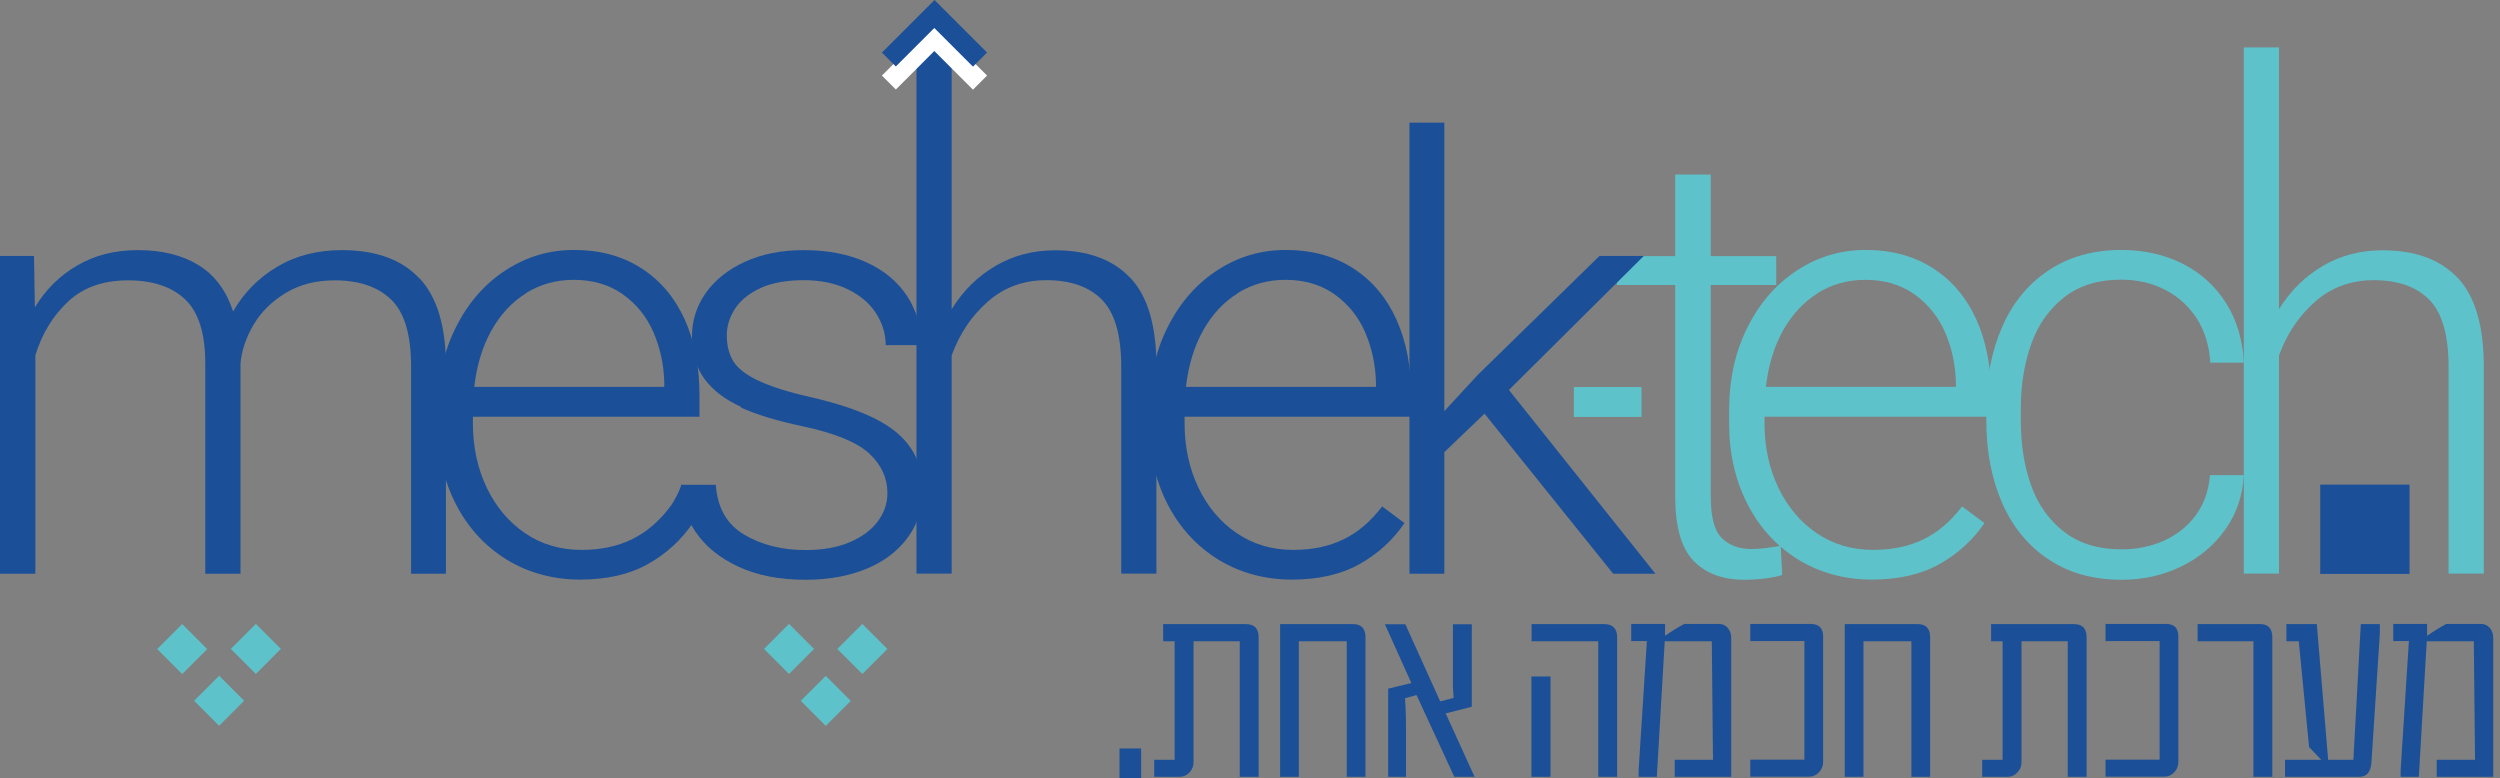 <svg width="241" height="75" viewBox="0 0 241 75" fill="none" xmlns="http://www.w3.org/2000/svg">
<rect x="0" y="0" width="241" height="75" fill="#808080" stroke="none"/>
<g clip-path="url(#clip0_100_25)">
<path d="M171.807 55.426C171.409 55.559 170.88 55.675 170.2 55.758C169.538 55.84 168.859 55.89 168.181 55.89C166.06 55.89 164.421 55.277 163.246 54.052C162.07 52.826 161.49 50.756 161.49 47.858V27.473H155.876V24.691H161.49V16.825H164.917V24.691H171.227V27.473H164.917V47.858C164.917 49.829 165.265 51.154 165.978 51.866C166.69 52.578 167.651 52.926 168.876 52.926C169.555 52.926 170.482 52.826 171.657 52.611L171.807 55.443V55.426Z" fill="#5EC2CA"/>
<path d="M40.439 26.827C42.144 28.632 42.989 31.481 42.989 35.356V55.31H39.627V35.322C39.627 32.276 38.998 30.139 37.723 28.897C36.448 27.655 34.626 27.026 32.275 27.026C30.47 27.026 28.897 27.423 27.555 28.235C26.23 29.03 25.187 30.056 24.459 31.282C23.73 32.507 23.299 33.766 23.184 35.041V55.31H19.789V35.041C19.789 32.16 19.143 30.09 17.851 28.864C16.56 27.639 14.722 27.026 12.337 27.026C9.952 27.026 8.031 27.705 6.574 29.063C5.117 30.421 4.057 32.143 3.411 34.246V55.31H0V24.674H3.279L3.362 29.626C4.421 27.887 5.796 26.529 7.485 25.569C9.174 24.591 11.111 24.111 13.297 24.111C15.616 24.111 17.57 24.591 19.126 25.552C20.7 26.512 21.809 28.003 22.471 30.023C23.498 28.235 24.906 26.794 26.711 25.718C28.516 24.641 30.602 24.111 32.954 24.111C36.233 24.111 38.733 25.022 40.422 26.827H40.439Z" fill="#1B5098"/>
<path d="M45.589 40.191V40.837C45.589 43.089 46.036 45.143 46.913 46.998C47.808 48.852 49.033 50.326 50.623 51.402C52.213 52.479 54.018 53.009 56.054 53.009C57.893 53.009 59.499 52.678 60.89 51.999C62.281 51.336 63.539 50.26 64.632 48.819L66.785 50.425C65.676 52.065 64.218 53.389 62.447 54.383C60.675 55.377 58.489 55.874 55.922 55.874C53.355 55.874 50.938 55.228 48.851 53.953C46.765 52.661 45.125 50.889 43.949 48.604C42.774 46.318 42.178 43.735 42.178 40.837V39.612C42.178 36.548 42.774 33.849 43.983 31.481C45.175 29.129 46.781 27.308 48.801 26.016C50.805 24.724 52.991 24.095 55.326 24.095C57.859 24.095 60.029 24.691 61.867 25.883C63.705 27.076 65.079 28.732 66.023 30.835C66.967 32.955 67.431 35.372 67.431 38.105V40.175H45.572L45.589 40.191ZM50.722 28.268C49.348 29.113 48.238 30.322 47.361 31.878C46.499 33.435 45.953 35.24 45.721 37.293H64.036V36.929C64.003 35.157 63.639 33.518 62.976 31.994C62.314 30.487 61.321 29.278 60.012 28.351C58.704 27.44 57.148 26.976 55.309 26.976C53.604 26.976 52.08 27.407 50.706 28.252L50.722 28.268Z" fill="#1B5098"/>
<path d="M71.455 39.231C69.915 38.535 68.739 37.641 67.928 36.548C67.116 35.455 66.702 34.081 66.702 32.441C66.702 30.918 67.149 29.51 68.027 28.251C68.921 26.993 70.18 25.983 71.803 25.238C73.442 24.492 75.33 24.111 77.483 24.111C79.801 24.111 81.821 24.509 83.527 25.287C85.233 26.066 86.541 27.158 87.451 28.549C88.362 29.941 88.809 31.514 88.809 33.269H85.382C85.382 32.193 85.067 31.166 84.454 30.206C83.841 29.245 82.914 28.467 81.722 27.887C80.53 27.308 79.105 27.009 77.483 27.009C75.86 27.009 74.402 27.258 73.31 27.771C72.217 28.285 71.389 28.947 70.859 29.758C70.329 30.57 70.064 31.431 70.064 32.342C70.064 33.319 70.279 34.147 70.693 34.826C71.107 35.505 71.918 36.134 73.111 36.697C74.303 37.26 76.009 37.806 78.228 38.303C80.761 38.883 82.798 39.578 84.355 40.357C85.911 41.135 87.071 42.096 87.816 43.221C88.578 44.348 88.942 45.722 88.942 47.345C88.942 48.968 88.478 50.491 87.534 51.783C86.59 53.075 85.282 54.102 83.576 54.814C81.871 55.526 79.884 55.89 77.648 55.89C75.164 55.89 73.011 55.476 71.19 54.631C69.368 53.787 67.994 52.661 67.05 51.27C66.106 49.862 65.642 48.355 65.642 46.732H69.004C69.153 48.935 70.064 50.541 71.736 51.535C73.409 52.528 75.379 53.025 77.648 53.025C79.304 53.025 80.728 52.777 81.921 52.263C83.113 51.75 84.007 51.088 84.62 50.26C85.233 49.431 85.547 48.521 85.547 47.544C85.547 46.086 84.968 44.811 83.792 43.718C82.616 42.626 80.463 41.748 77.334 41.085C74.916 40.572 72.945 39.976 71.405 39.28L71.455 39.231Z" fill="#1B5098"/>
<path d="M108.979 26.794C110.652 28.582 111.48 31.431 111.48 35.339V55.294H108.085V35.339C108.085 32.325 107.472 30.172 106.247 28.914C105.021 27.655 103.233 27.009 100.865 27.009C98.663 27.009 96.775 27.705 95.202 29.096C93.628 30.487 92.486 32.209 91.741 34.263V55.294H88.346V4.57H91.741V29.808C92.834 28.036 94.241 26.645 95.963 25.635C97.686 24.625 99.59 24.128 101.71 24.128C104.889 24.128 107.307 25.022 108.979 26.811V26.794Z" fill="#1B5098"/>
<path d="M236.936 26.794C238.609 28.582 239.436 31.431 239.436 35.339V55.294H236.042V35.339C236.042 32.325 235.429 30.172 234.204 28.914C232.979 27.655 231.189 27.009 228.821 27.009C226.619 27.009 224.732 27.705 223.158 29.096C221.585 30.487 220.442 32.209 219.697 34.263V55.294H216.303V4.57H219.697V29.808C220.79 28.036 222.197 26.645 223.92 25.635C225.643 24.625 227.546 24.128 229.667 24.128C232.845 24.128 235.263 25.022 236.936 26.811V26.794Z" fill="#5EC2CA"/>
<path d="M114.195 40.191V40.837C114.195 43.089 114.643 45.143 115.52 46.998C116.415 48.852 117.64 50.326 119.23 51.402C120.819 52.479 122.624 53.009 124.661 53.009C126.499 53.009 128.106 52.678 129.497 51.999C130.888 51.336 132.146 50.26 133.239 48.819L135.392 50.425C134.282 52.065 132.825 53.389 131.053 54.383C129.281 55.377 127.096 55.874 124.529 55.874C121.962 55.874 119.544 55.228 117.458 53.953C115.371 52.661 113.732 50.889 112.556 48.604C111.38 46.318 110.784 43.735 110.784 40.837V39.612C110.784 36.548 111.38 33.849 112.589 31.481C113.781 29.129 115.388 27.308 117.408 26.016C119.412 24.724 121.598 24.095 123.933 24.095C126.466 24.095 128.636 24.691 130.474 25.883C132.312 27.076 133.686 28.732 134.63 30.835C135.574 32.955 136.038 35.372 136.038 38.105V40.175H114.179L114.195 40.191ZM119.329 28.268C117.954 29.113 116.845 30.322 115.967 31.878C115.106 33.435 114.56 35.24 114.328 37.293H132.643V36.929C132.61 35.157 132.245 33.518 131.583 31.994C130.921 30.487 129.927 29.278 128.619 28.351C127.311 27.44 125.754 26.976 123.916 26.976C122.21 26.976 120.687 27.407 119.312 28.252L119.329 28.268Z" fill="#1B5098"/>
<path d="M143.109 39.877L139.234 43.586V55.311H135.872V11.824H139.234V39.628L142.43 36.167L154.187 24.674H158.46L145.46 37.591L159.586 55.311H155.512L143.109 39.877Z" fill="#1B5098"/>
<path d="M170.101 40.191V40.837C170.101 43.089 170.549 45.143 171.425 46.998C172.32 48.852 173.545 50.326 175.135 51.402C176.724 52.479 178.53 53.009 180.566 53.009C182.404 53.009 184.01 52.678 185.402 51.999C186.794 51.336 188.051 50.26 189.144 48.819L191.298 50.425C190.188 52.065 188.731 53.389 186.958 54.383C185.187 55.377 183.001 55.874 180.434 55.874C177.867 55.874 175.449 55.228 173.363 53.953C171.276 52.661 169.637 50.889 168.462 48.604C167.285 46.318 166.689 43.735 166.689 40.837V39.612C166.689 36.548 167.285 33.849 168.495 31.481C169.687 29.129 171.293 27.308 173.313 26.016C175.317 24.724 177.503 24.095 179.837 24.095C182.372 24.095 184.541 24.691 186.378 25.883C188.218 27.076 189.592 28.732 190.536 30.835C191.48 32.955 191.943 35.372 191.943 38.105V40.175H170.084L170.101 40.191ZM175.235 28.268C173.86 29.113 172.75 30.322 171.873 31.878C171.012 33.435 170.465 35.24 170.233 37.293H188.549V36.929C188.515 35.157 188.151 33.518 187.489 31.994C186.826 30.487 185.833 29.278 184.525 28.351C183.216 27.44 181.659 26.976 179.822 26.976C178.116 26.976 176.592 27.407 175.218 28.252L175.235 28.268Z" fill="#5EC2CA"/>
<path d="M216.303 45.838C216.203 47.743 215.624 49.465 214.548 51.005C213.47 52.545 212.046 53.737 210.29 54.598C208.519 55.46 206.615 55.89 204.561 55.89C201.764 55.89 199.396 55.228 197.424 53.886C195.454 52.562 193.98 50.74 192.987 48.438C191.993 46.136 191.48 43.52 191.48 40.589V39.396C191.48 36.482 191.976 33.882 192.987 31.564C193.98 29.245 195.47 27.424 197.424 26.099C199.396 24.774 201.747 24.095 204.496 24.095C206.682 24.095 208.652 24.542 210.407 25.42C212.162 26.314 213.554 27.573 214.597 29.229C215.641 30.884 216.203 32.789 216.303 34.958H213.074C212.974 33.335 212.543 31.928 211.781 30.719C211.02 29.527 209.993 28.599 208.718 27.937C207.444 27.274 206.035 26.96 204.478 26.96C202.277 26.96 200.439 27.523 198.998 28.649C197.556 29.775 196.497 31.265 195.818 33.137C195.156 35.008 194.807 37.078 194.807 39.363V40.556C194.807 42.858 195.139 44.944 195.801 46.799C196.463 48.653 197.524 50.144 198.981 51.27C200.439 52.396 202.277 52.959 204.528 52.959C205.985 52.959 207.344 52.678 208.586 52.131C209.844 51.568 210.87 50.757 211.665 49.68C212.461 48.604 212.924 47.312 213.039 45.805H216.269L216.303 45.838Z" fill="#5EC2CA"/>
<path d="M65.692 46.716C65.692 46.716 65.096 48.67 63.456 50.227C61.817 51.783 67.381 50.392 67.381 50.392L66.918 48.438L65.692 46.716Z" fill="#1B5098"/>
<path d="M24.663 60.144L22.251 62.556L24.663 64.969L27.075 62.556L24.663 60.144Z" fill="#5EC2CA"/>
<path d="M17.565 60.155L15.153 62.567L17.565 64.979L19.977 62.567L17.565 60.155Z" fill="#5EC2CA"/>
<path d="M21.123 65.143L18.711 67.555L21.123 69.968L23.535 67.555L21.123 65.143Z" fill="#5EC2CA"/>
<path d="M83.131 60.148L80.719 62.56L83.131 64.972L85.544 62.56L83.131 60.148Z" fill="#5EC2CA"/>
<path d="M76.062 60.147L73.65 62.559L76.062 64.971L78.474 62.559L76.062 60.147Z" fill="#5EC2CA"/>
<path d="M79.603 65.152L77.191 67.564L79.603 69.976L82.015 67.564L79.603 65.152Z" fill="#5EC2CA"/>
<path d="M232.282 46.716H223.671V55.327H232.282V46.716Z" fill="#1B5098"/>
<path d="M107.919 75V72.152H110.006V75H107.919Z" fill="#1B5098"/>
<path d="M121.316 74.884H119.511V61.819H115.057V73.477C115.057 73.858 114.924 74.189 114.659 74.47C114.394 74.752 114.079 74.884 113.715 74.884H111.264V73.245H113.235V61.819H112.125V60.163H120.107C120.935 60.163 121.333 60.593 121.333 61.438V74.884H121.316Z" fill="#1B5098"/>
<path d="M131.633 74.884H129.828V61.819H125.208V74.884H123.403V60.163H130.44C131.235 60.163 131.633 60.593 131.633 61.438V74.884Z" fill="#1B5098"/>
<path d="M142.165 74.884H140.194L136.551 67.002L135.442 67.316L135.491 68.078C135.524 68.707 135.541 69.535 135.541 70.529V74.884H133.819V66.389L136.054 65.843L133.504 60.179H135.475L138.836 67.614L140.128 67.283L140.062 66.223V60.179H141.883V68.128L139.366 68.774L142.165 74.917V74.884Z" fill="#1B5098"/>
<path d="M155.876 74.884H154.071V61.819H147.646V60.163H154.634C155.462 60.163 155.893 60.593 155.893 61.438V74.884H155.876ZM149.468 74.884H147.629V65.213H149.468V74.884Z" fill="#1B5098"/>
<path d="M166.889 74.885H161.44V73.245H165.133L165.017 61.819H160.48L159.718 74.885H157.962V74.255L158.758 61.802H157.25V60.146H160.512V61.289C161.159 60.842 161.772 60.461 162.367 60.146H165.696C166.044 60.146 166.341 60.279 166.557 60.527C166.772 60.792 166.889 61.107 166.889 61.504V74.851V74.885Z" fill="#1B5098"/>
<path d="M175.748 73.46C175.748 73.841 175.616 74.172 175.35 74.454C175.086 74.736 174.77 74.868 174.406 74.868H168.727V73.229H173.943V61.802H168.727V60.146H174.539C175.35 60.146 175.748 60.544 175.748 61.355V73.46Z" fill="#1B5098"/>
<path d="M186.064 74.884H184.259V61.819H179.64V74.884H177.835V60.163H184.872C185.666 60.163 186.064 60.593 186.064 61.438V74.884Z" fill="#1B5098"/>
<path d="M201.134 74.884H199.329V61.819H194.874V73.477C194.874 73.858 194.742 74.189 194.476 74.47C194.212 74.752 193.898 74.884 193.532 74.884H191.082V73.245H193.052V61.819H191.943V60.163H199.924C200.753 60.163 201.149 60.593 201.149 61.438V74.884H201.134Z" fill="#1B5098"/>
<path d="M209.993 73.46C209.993 73.841 209.861 74.172 209.595 74.454C209.331 74.736 209.017 74.868 208.652 74.868H202.972V73.229H208.188V61.802H202.972V60.146H208.784C209.595 60.146 209.993 60.544 209.993 61.355V73.46Z" fill="#1B5098"/>
<path d="M219.035 74.884H217.23V61.819H211.848V60.163H217.892C218.654 60.163 219.052 60.593 219.052 61.438V74.884H219.035Z" fill="#1B5098"/>
<path d="M228.606 73.493C228.54 74.421 228.159 74.884 227.446 74.884H220.277V73.245H223.771L222.595 72.019L221.602 61.819H220.409V60.163H223.34L224.433 73.245H226.868L227.58 60.163H229.418V61.073L228.606 73.493Z" fill="#1B5098"/>
<path d="M240.347 74.885H234.899V73.245H238.592L238.475 61.819H233.938L233.176 74.885H231.421V74.255L232.217 61.802H230.708V60.146H233.972V61.289C234.617 60.842 235.23 60.461 235.825 60.146H239.154C239.503 60.146 239.801 60.279 240.016 60.527C240.23 60.792 240.347 61.107 240.347 61.504V74.851V74.885Z" fill="#1B5098"/>
<path d="M158.244 37.31H151.72V40.191H158.244V37.31Z" fill="#5EC2CA"/>
<path d="M90.068 4.918L93.794 8.644L95.152 7.286L90.085 2.219L85.017 7.286L86.359 8.628L90.068 4.918Z" fill="white"/>
<path d="M90.068 2.699L93.794 6.425L95.152 5.067L90.085 0L85.017 5.067L86.359 6.409L90.068 2.699Z" fill="#1B5098"/>
</g>
<defs>
<clipPath id="clip0_100_25">
<rect width="241" height="75" fill="white"/>
</clipPath>
</defs>
</svg>
